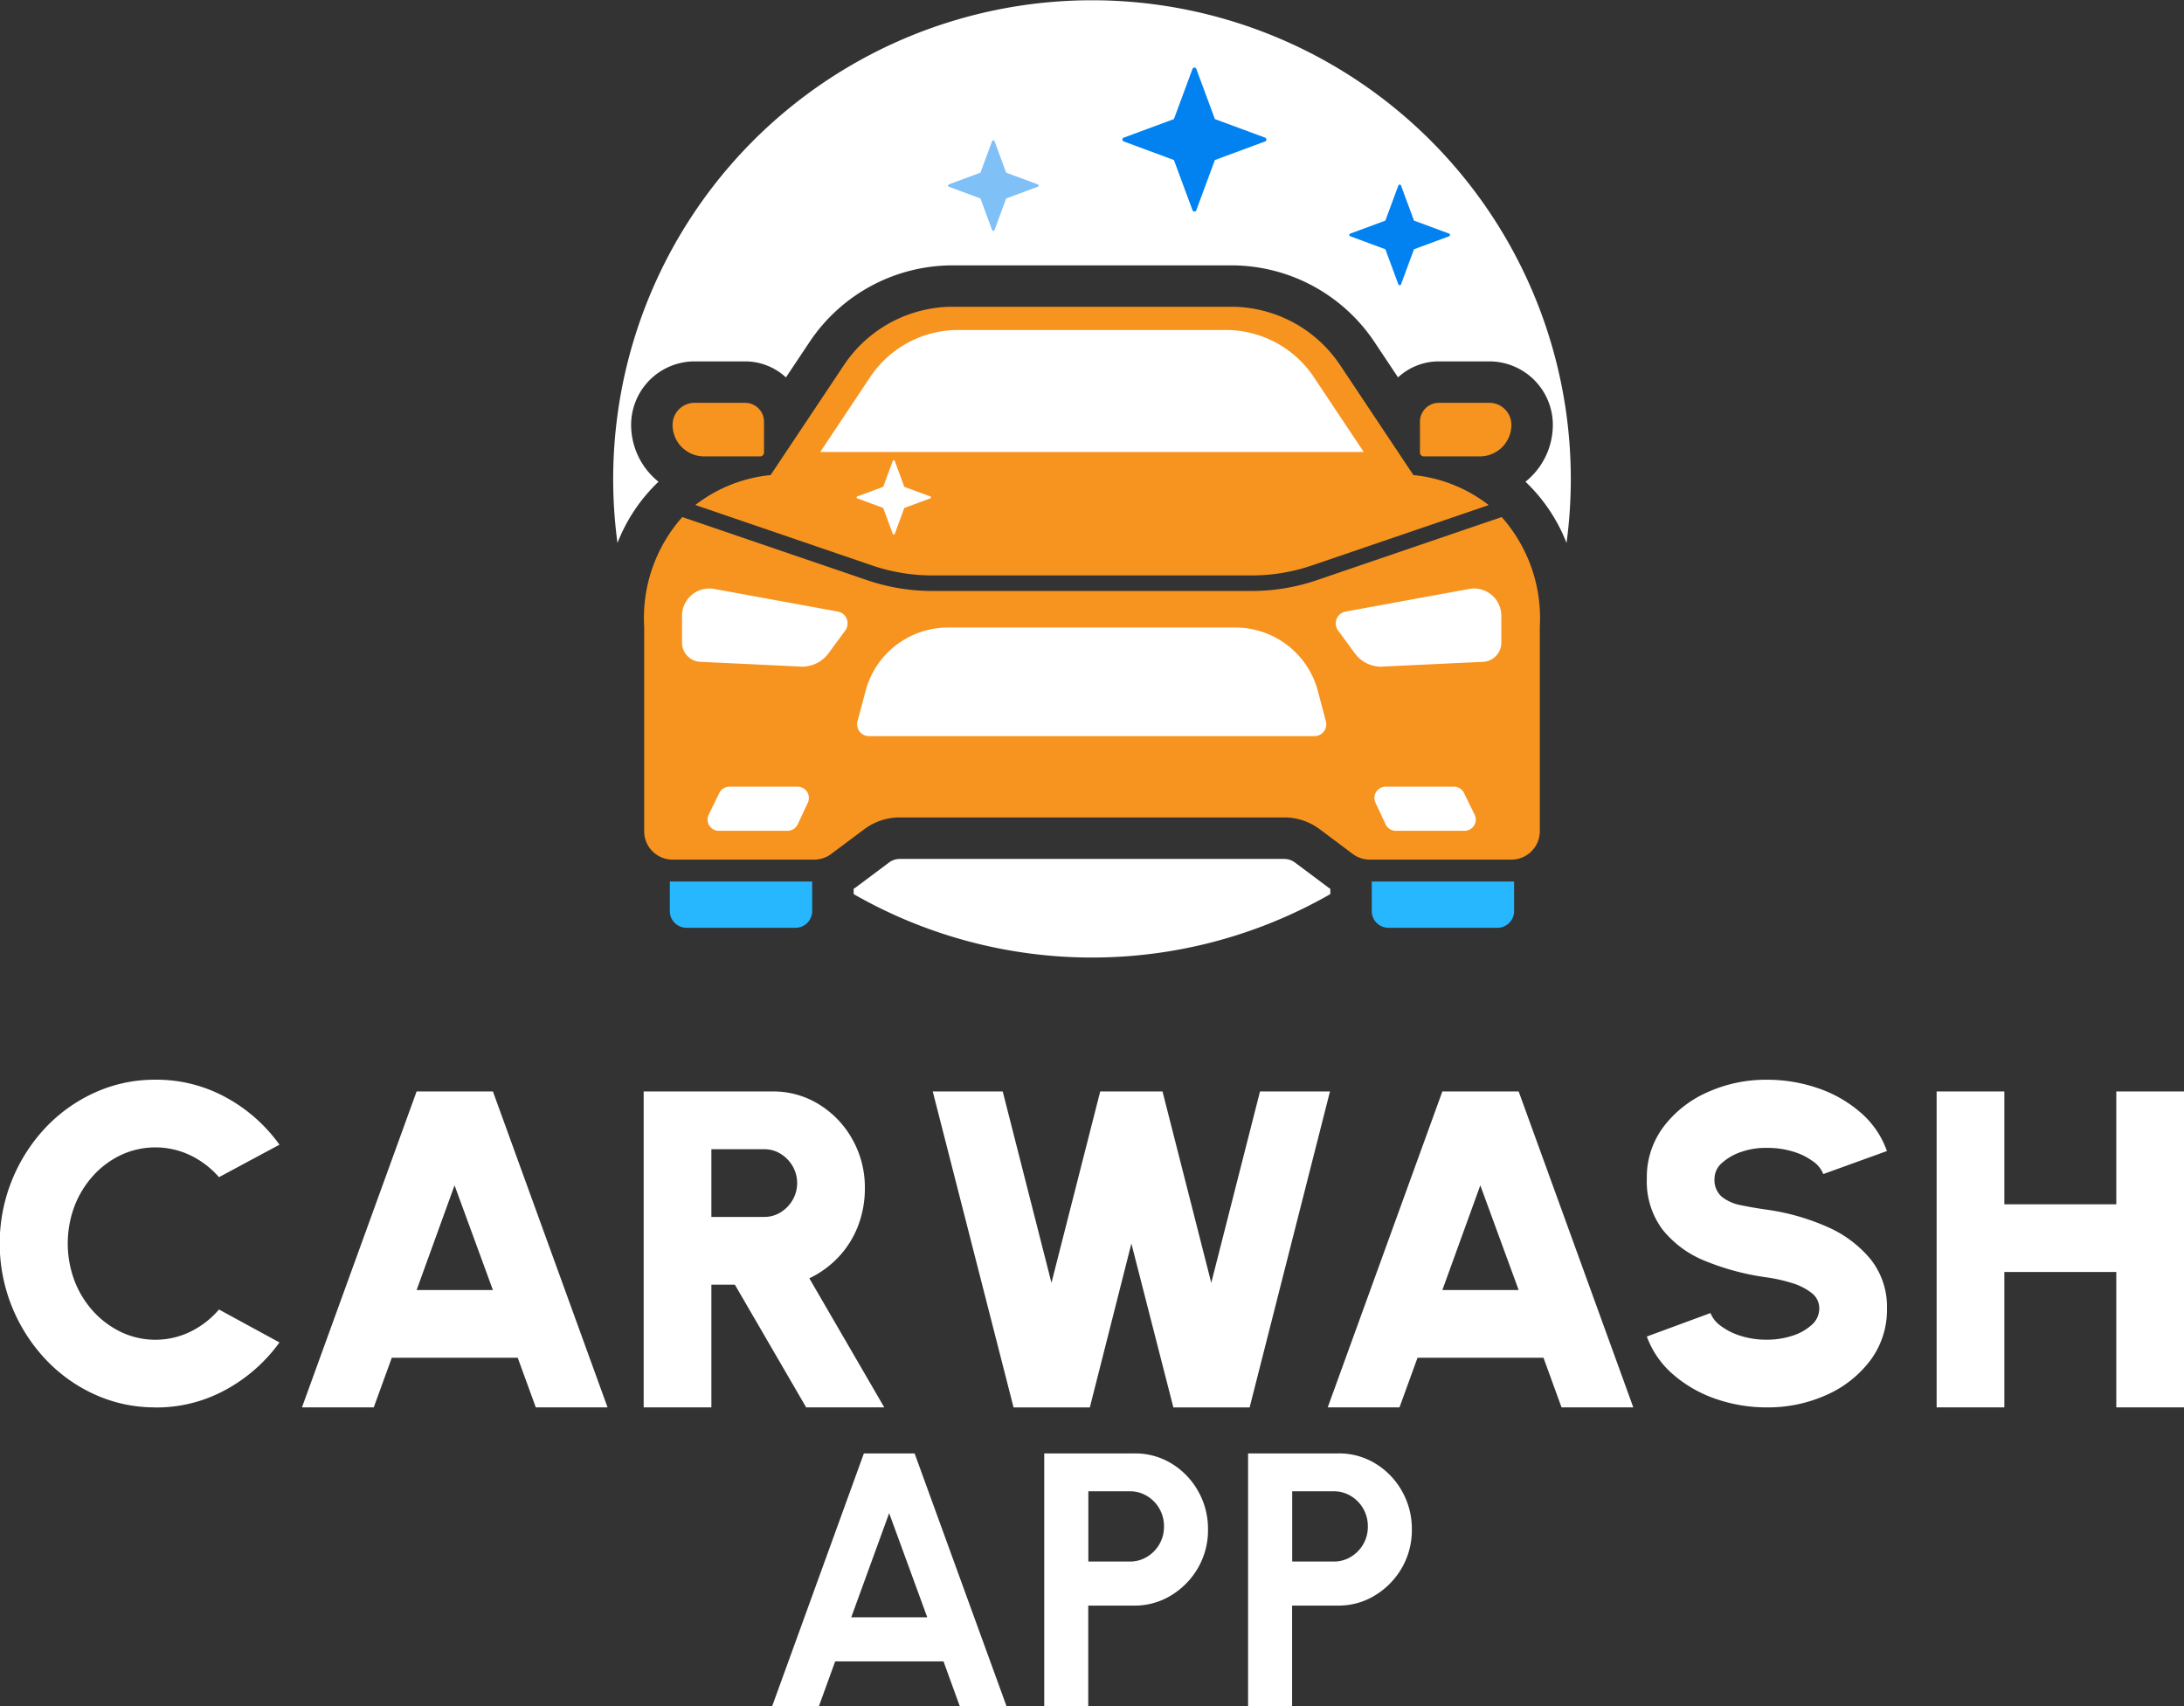 <svg xmlns="http://www.w3.org/2000/svg" xmlns:xlink="http://www.w3.org/1999/xlink" width="113.877" height="88.969" viewBox="0 0 113.877 88.969">
  <rect x="0" y="0" width="113.877" height="88.969" fill="#333333" stroke="none"/>
  <defs>
    <clipPath id="clip-path">
      <rect id="Rectangle_171" data-name="Rectangle 171" width="113.877" height="88.969" fill="none"/>
    </clipPath>
  </defs>
  <g id="Group_293" data-name="Group 293" clip-path="url(#clip-path)">
    <path id="Path_678" data-name="Path 678" d="M8.1,225.513a7.539,7.539,0,0,1-3.142-.665,8.115,8.115,0,0,1-2.583-1.842,8.825,8.825,0,0,1,0-12.08,8.164,8.164,0,0,1,2.583-1.835,7.538,7.538,0,0,1,3.142-.665,7.528,7.528,0,0,1,3.683.924,8.3,8.3,0,0,1,2.789,2.465l-3.154,1.694a4.646,4.646,0,0,0-1.471-1.13,4.237,4.237,0,0,0-3.619-.035,4.613,4.613,0,0,0-1.46,1.077,5.068,5.068,0,0,0-.982,1.594,5.553,5.553,0,0,0,0,3.9,5.055,5.055,0,0,0,.982,1.594,4.686,4.686,0,0,0,1.46,1.083,4.18,4.18,0,0,0,3.619-.035,4.629,4.629,0,0,0,1.471-1.148l3.154,1.718a8.411,8.411,0,0,1-2.789,2.46,7.489,7.489,0,0,1-3.683.93" transform="translate(0 -152.124)" fill="#fff"/>
    <path id="Path_679" data-name="Path 679" d="M64.266,210.692h3.978l5.978,16.475H70.48l-.942-2.589H62.972l-.941,2.589H58.288Zm0,10.356h3.978l-2-5.46Z" transform="translate(-42.543 -153.778)" fill="#fff"/>
    <path id="Path_680" data-name="Path 680" d="M124.245,227.167V210.692h6.708a4.534,4.534,0,0,1,2.448.683,4.99,4.99,0,0,1,1.736,1.83,5.086,5.086,0,0,1,.641,2.524,5.411,5.411,0,0,1-.353,1.971,4.971,4.971,0,0,1-1.006,1.612,5.091,5.091,0,0,1-1.536,1.124l3.907,6.731h-4.072l-3.719-6.4h-1.224v6.4Zm3.53-9.932h2.754a1.59,1.59,0,0,0,.859-.241,1.843,1.843,0,0,0,.624-.642,1.772,1.772,0,0,0,0-1.765,1.845,1.845,0,0,0-.624-.641,1.6,1.6,0,0,0-.859-.241h-2.754Z" transform="translate(-90.683 -153.778)" fill="#fff"/>
    <path id="Path_681" data-name="Path 681" d="M184.255,227.168l-4.213-16.475h3.648l2.542,9.979,2.542-9.979h3.248l2.542,9.979,2.542-9.979h3.648l-4.189,16.475h-3.977l-2.189-8.544-2.166,8.544Z" transform="translate(-131.407 -153.778)" fill="#fff"/>
    <path id="Path_682" data-name="Path 682" d="M262.257,210.692h3.978l5.978,16.475h-3.742l-.942-2.589h-6.567l-.941,2.589h-3.742Zm0,10.356h3.978l-2-5.46Z" transform="translate(-187.05 -153.778)" fill="#fff"/>
    <path id="Path_683" data-name="Path 683" d="M324.14,225.513a8.05,8.05,0,0,1-2.66-.441,6.689,6.689,0,0,1-2.224-1.271,4.78,4.78,0,0,1-1.377-1.983l3.319-1.224a1.493,1.493,0,0,0,.523.659,3.378,3.378,0,0,0,1.03.524,4.4,4.4,0,0,0,1.389.206,4.205,4.205,0,0,0,1.33-.206,2.682,2.682,0,0,0,1.012-.571,1.129,1.129,0,0,0,.388-.847,1,1,0,0,0-.406-.818,3.131,3.131,0,0,0-1.035-.518,8.43,8.43,0,0,0-1.289-.288,13.139,13.139,0,0,1-3.207-.853,5.418,5.418,0,0,1-2.236-1.642,4.188,4.188,0,0,1-.818-2.659,4.371,4.371,0,0,1,.871-2.7,5.813,5.813,0,0,1,2.3-1.806,7.4,7.4,0,0,1,3.089-.647,8.1,8.1,0,0,1,2.665.441,6.622,6.622,0,0,1,2.23,1.277,4.715,4.715,0,0,1,1.365,2l-3.319,1.2a1.458,1.458,0,0,0-.523-.653,3.38,3.38,0,0,0-1.03-.512,4.538,4.538,0,0,0-1.389-.2,3.832,3.832,0,0,0-1.306.2,2.867,2.867,0,0,0-1.024.576,1.1,1.1,0,0,0-.4.824,1.159,1.159,0,0,0,.377.947,2.267,2.267,0,0,0,.995.441q.618.13,1.359.235a11.784,11.784,0,0,1,3.119.883,6.051,6.051,0,0,1,2.283,1.695,3.963,3.963,0,0,1,.859,2.577,4.39,4.39,0,0,1-.865,2.7,5.776,5.776,0,0,1-2.289,1.806,7.419,7.419,0,0,1-3.107.648" transform="translate(-232.011 -152.124)" fill="#fff"/>
    <path id="Path_684" data-name="Path 684" d="M383.183,210.692h3.531v16.475h-3.531v-7.061h-5.837v7.061h-3.531V210.692h3.531v5.884h5.837Z" transform="translate(-272.836 -153.778)" fill="#fff"/>
    <path id="Path_685" data-name="Path 685" d="M153.825,280.566h2.645l4.792,13.18h-2.438l-.847-2.335h-5.649l-.847,2.335h-2.438Zm-.659,8.548h3.964l-1.987-5.432Z" transform="translate(-108.781 -204.777)" fill="#fff"/>
    <path id="Path_686" data-name="Path 686" d="M201.564,293.745v-13.18h4.707a3.635,3.635,0,0,1,1.944.536,3.918,3.918,0,0,1,1.379,1.441,3.977,3.977,0,0,1,.509,1.986,3.927,3.927,0,0,1-.523,2.01,4,4,0,0,1-1.4,1.431,3.615,3.615,0,0,1-1.911.532h-2.41v5.244Zm2.3-7.541h2.165a1.7,1.7,0,0,0,.894-.245,1.826,1.826,0,0,0,.645-.659,1.8,1.8,0,0,0,.24-.923,1.824,1.824,0,0,0-.885-1.591,1.7,1.7,0,0,0-.894-.245h-2.165Z" transform="translate(-147.116 -204.776)" fill="#fff"/>
    <path id="Path_687" data-name="Path 687" d="M240.911,293.745v-13.18h4.707a3.635,3.635,0,0,1,1.944.536,3.919,3.919,0,0,1,1.379,1.441,3.977,3.977,0,0,1,.509,1.986,3.927,3.927,0,0,1-.523,2.01,4,4,0,0,1-1.4,1.431,3.615,3.615,0,0,1-1.911.532h-2.41v5.244Zm2.3-7.541h2.165a1.7,1.7,0,0,0,.894-.245,1.825,1.825,0,0,0,.645-.659,1.8,1.8,0,0,0,.24-.923,1.824,1.824,0,0,0-.885-1.591,1.7,1.7,0,0,0-.894-.245h-2.165Z" transform="translate(-175.834 -204.776)" fill="#fff"/>
    <path id="Path_688" data-name="Path 688" d="M120.723,25.12a3.8,3.8,0,0,1-1.428-2.967,3.313,3.313,0,0,1,3.309-3.309h2.636a3.128,3.128,0,0,1,2.127.835l1.239-1.858a8.969,8.969,0,0,1,7.5-3.984h14.441a8.971,8.971,0,0,1,7.5,3.986l1.236,1.855a3.128,3.128,0,0,1,2.126-.834h2.636a3.313,3.313,0,0,1,3.309,3.309,3.8,3.8,0,0,1-1.427,2.966,8.815,8.815,0,0,1,2.141,3.193,24.966,24.966,0,1,0-49.485,0,8.813,8.813,0,0,1,2.14-3.193" transform="translate(-86.387 0.001)" fill="#fff"/>
    <path id="Path_689" data-name="Path 689" d="M189.63,167.37c-.048-.033-.1-.064-.142-.1L187.79,166a.938.938,0,0,0-.565-.19H167.179a.928.928,0,0,0-.556.185l-1.717,1.284c-.042.032-.087.06-.13.09v.275a25,25,0,0,0,24.854,0Z" transform="translate(-120.265 -121.02)" fill="#fff"/>
    <path id="Path_690" data-name="Path 690" d="M143.422,72.71a9.728,9.728,0,0,0,3.153.524h16.643a9.727,9.727,0,0,0,3.153-.524l9.209-3.145A7.617,7.617,0,0,0,171.655,68l-3.836-5.756a6.836,6.836,0,0,0-5.7-3.021H147.676a6.836,6.836,0,0,0-5.7,3.021L138.139,68a7.618,7.618,0,0,0-3.926,1.561Z" transform="translate(-97.958 -43.227)" fill="#f79420"/>
    <path id="Path_691" data-name="Path 691" d="M169.055,99.811l-9.626,3.288a10.545,10.545,0,0,1-3.415.567H139.371a10.546,10.546,0,0,1-3.415-.567l-9.626-3.288a7.935,7.935,0,0,0-1.988,5.719v10.663a1.481,1.481,0,0,0,1.481,1.481h7.39a1.468,1.468,0,0,0,.888-.3l1.709-1.278a3.084,3.084,0,0,1,1.858-.622h20.046a3.093,3.093,0,0,1,1.861.622l1.706,1.278a1.475,1.475,0,0,0,.887.3h7.393a1.483,1.483,0,0,0,1.481-1.481V105.53a7.935,7.935,0,0,0-1.988-5.719" transform="translate(-90.754 -72.849)" fill="#f79420"/>
    <path id="Path_692" data-name="Path 692" d="M129.3,171.706a.871.871,0,0,0,.871.871h5.68a.871.871,0,0,0,.871-.871v-1.543H129.3Z" transform="translate(-94.374 -124.197)" fill="#27b7ff"/>
    <path id="Path_693" data-name="Path 693" d="M264.782,171.706a.871.871,0,0,0,.871.871h5.68a.871.871,0,0,0,.871-.871v-1.543h-7.421Z" transform="translate(-193.256 -124.197)" fill="#27b7ff"/>
    <path id="Path_694" data-name="Path 694" d="M185.412,27.127l.609,1.646,1.647.609a.067.067,0,0,1,0,.125l-1.647.609-.609,1.647a.067.067,0,0,1-.125,0l-.609-1.647-1.646-.609a.067.067,0,0,1,0-.125l1.646-.609.609-1.646a.067.067,0,0,1,.125,0" transform="translate(-133.557 -19.768)" fill="#0182f0" opacity="0.5"/>
    <path id="Path_695" data-name="Path 695" d="M158.332,70.061l2.611-3.918a5.515,5.515,0,0,1,4.616-2.442h13.882a5.514,5.514,0,0,1,4.615,2.441l2.612,3.919Z" transform="translate(-115.562 -46.493)" fill="#fff"/>
    <path id="Path_696" data-name="Path 696" d="M137.826,117.667l-5.224-.247a1,1,0,0,1-.954-1v-1.4a1.421,1.421,0,0,1,1.676-1.4l6.442,1.178a.627.627,0,0,1,.393.988l-.87,1.185a1.713,1.713,0,0,1-1.462.7" transform="translate(-96.086 -82.909)" fill="#fff"/>
    <path id="Path_697" data-name="Path 697" d="M140.745,154.165h-3.582a.586.586,0,0,1-.526-.844l.552-1.128a.586.586,0,0,1,.526-.328h3.558a.586.586,0,0,1,.531.835l-.528,1.128a.586.586,0,0,1-.531.338" transform="translate(-99.683 -110.842)" fill="#fff"/>
    <path id="Path_698" data-name="Path 698" d="M166.083,126.8a.619.619,0,0,1-.636-.75l.442-1.659a4.442,4.442,0,0,1,4.028-3.246c.1-.006.207-.009.314-.009H185.1c.1,0,.21,0,.313.009a4.448,4.448,0,0,1,4.028,3.246l.439,1.659a.618.618,0,0,1-.633.75Z" transform="translate(-120.741 -88.414)" fill="#fff"/>
    <path id="Path_699" data-name="Path 699" d="M260.289,117.667l5.224-.247a1,1,0,0,0,.954-1v-1.4a1.421,1.421,0,0,0-1.676-1.4L258.35,114.8a.627.627,0,0,0-.393.988l.87,1.185a1.713,1.713,0,0,0,1.462.7" transform="translate(-188.186 -82.909)" fill="#fff"/>
    <path id="Path_700" data-name="Path 700" d="M266.419,154.165H270a.586.586,0,0,0,.526-.844l-.552-1.128a.586.586,0,0,0-.527-.328h-3.558a.586.586,0,0,0-.531.835l.528,1.128a.586.586,0,0,0,.531.338" transform="translate(-193.638 -110.842)" fill="#fff"/>
    <path id="Path_701" data-name="Path 701" d="M167.313,88.867l.5,1.355,1.355.5a.055.055,0,0,1,0,.1l-1.355.5-.5,1.355a.055.055,0,0,1-.1,0l-.5-1.355-1.355-.5a.055.055,0,0,1,0-.1l1.355-.5.5-1.355a.055.055,0,0,1,.1,0" transform="translate(-120.661 -64.835)" fill="#fff"/>
    <path id="Path_702" data-name="Path 702" d="M134.389,80.555h-2.921a1.645,1.645,0,0,1-1.645-1.645,1.148,1.148,0,0,1,1.148-1.148h2.636a.983.983,0,0,1,.983.983v1.609a.2.2,0,0,1-.2.2" transform="translate(-94.754 -56.756)" fill="#f79420"/>
    <path id="Path_703" data-name="Path 703" d="M274.288,80.555h2.921a1.645,1.645,0,0,0,1.645-1.645,1.148,1.148,0,0,0-1.148-1.148H275.07a.983.983,0,0,0-.983.983v1.609a.2.2,0,0,0,.2.2" transform="translate(-200.048 -56.756)" fill="#f79420"/>
    <path id="Path_704" data-name="Path 704" d="M220.514,13.12l.968,2.615,2.615.968a.106.106,0,0,1,0,.2l-2.615.968-.968,2.615a.106.106,0,0,1-.2,0l-.968-2.615-2.615-.968a.106.106,0,0,1,0-.2l2.615-.968.968-2.615a.106.106,0,0,1,.2,0" transform="translate(-158.136 -9.526)" fill="#0182f0"/>
    <path id="Path_705" data-name="Path 705" d="M263.151,35.683l.677,1.83,1.83.677a.074.074,0,0,1,0,.139l-1.83.677-.677,1.83a.074.074,0,0,1-.139,0l-.677-1.83-1.83-.677a.074.074,0,0,1,0-.139l1.83-.677.677-1.83a.074.074,0,0,1,.139,0" transform="translate(-190.1 -26.009)" fill="#0182f0"/>
  </g>
</svg>
